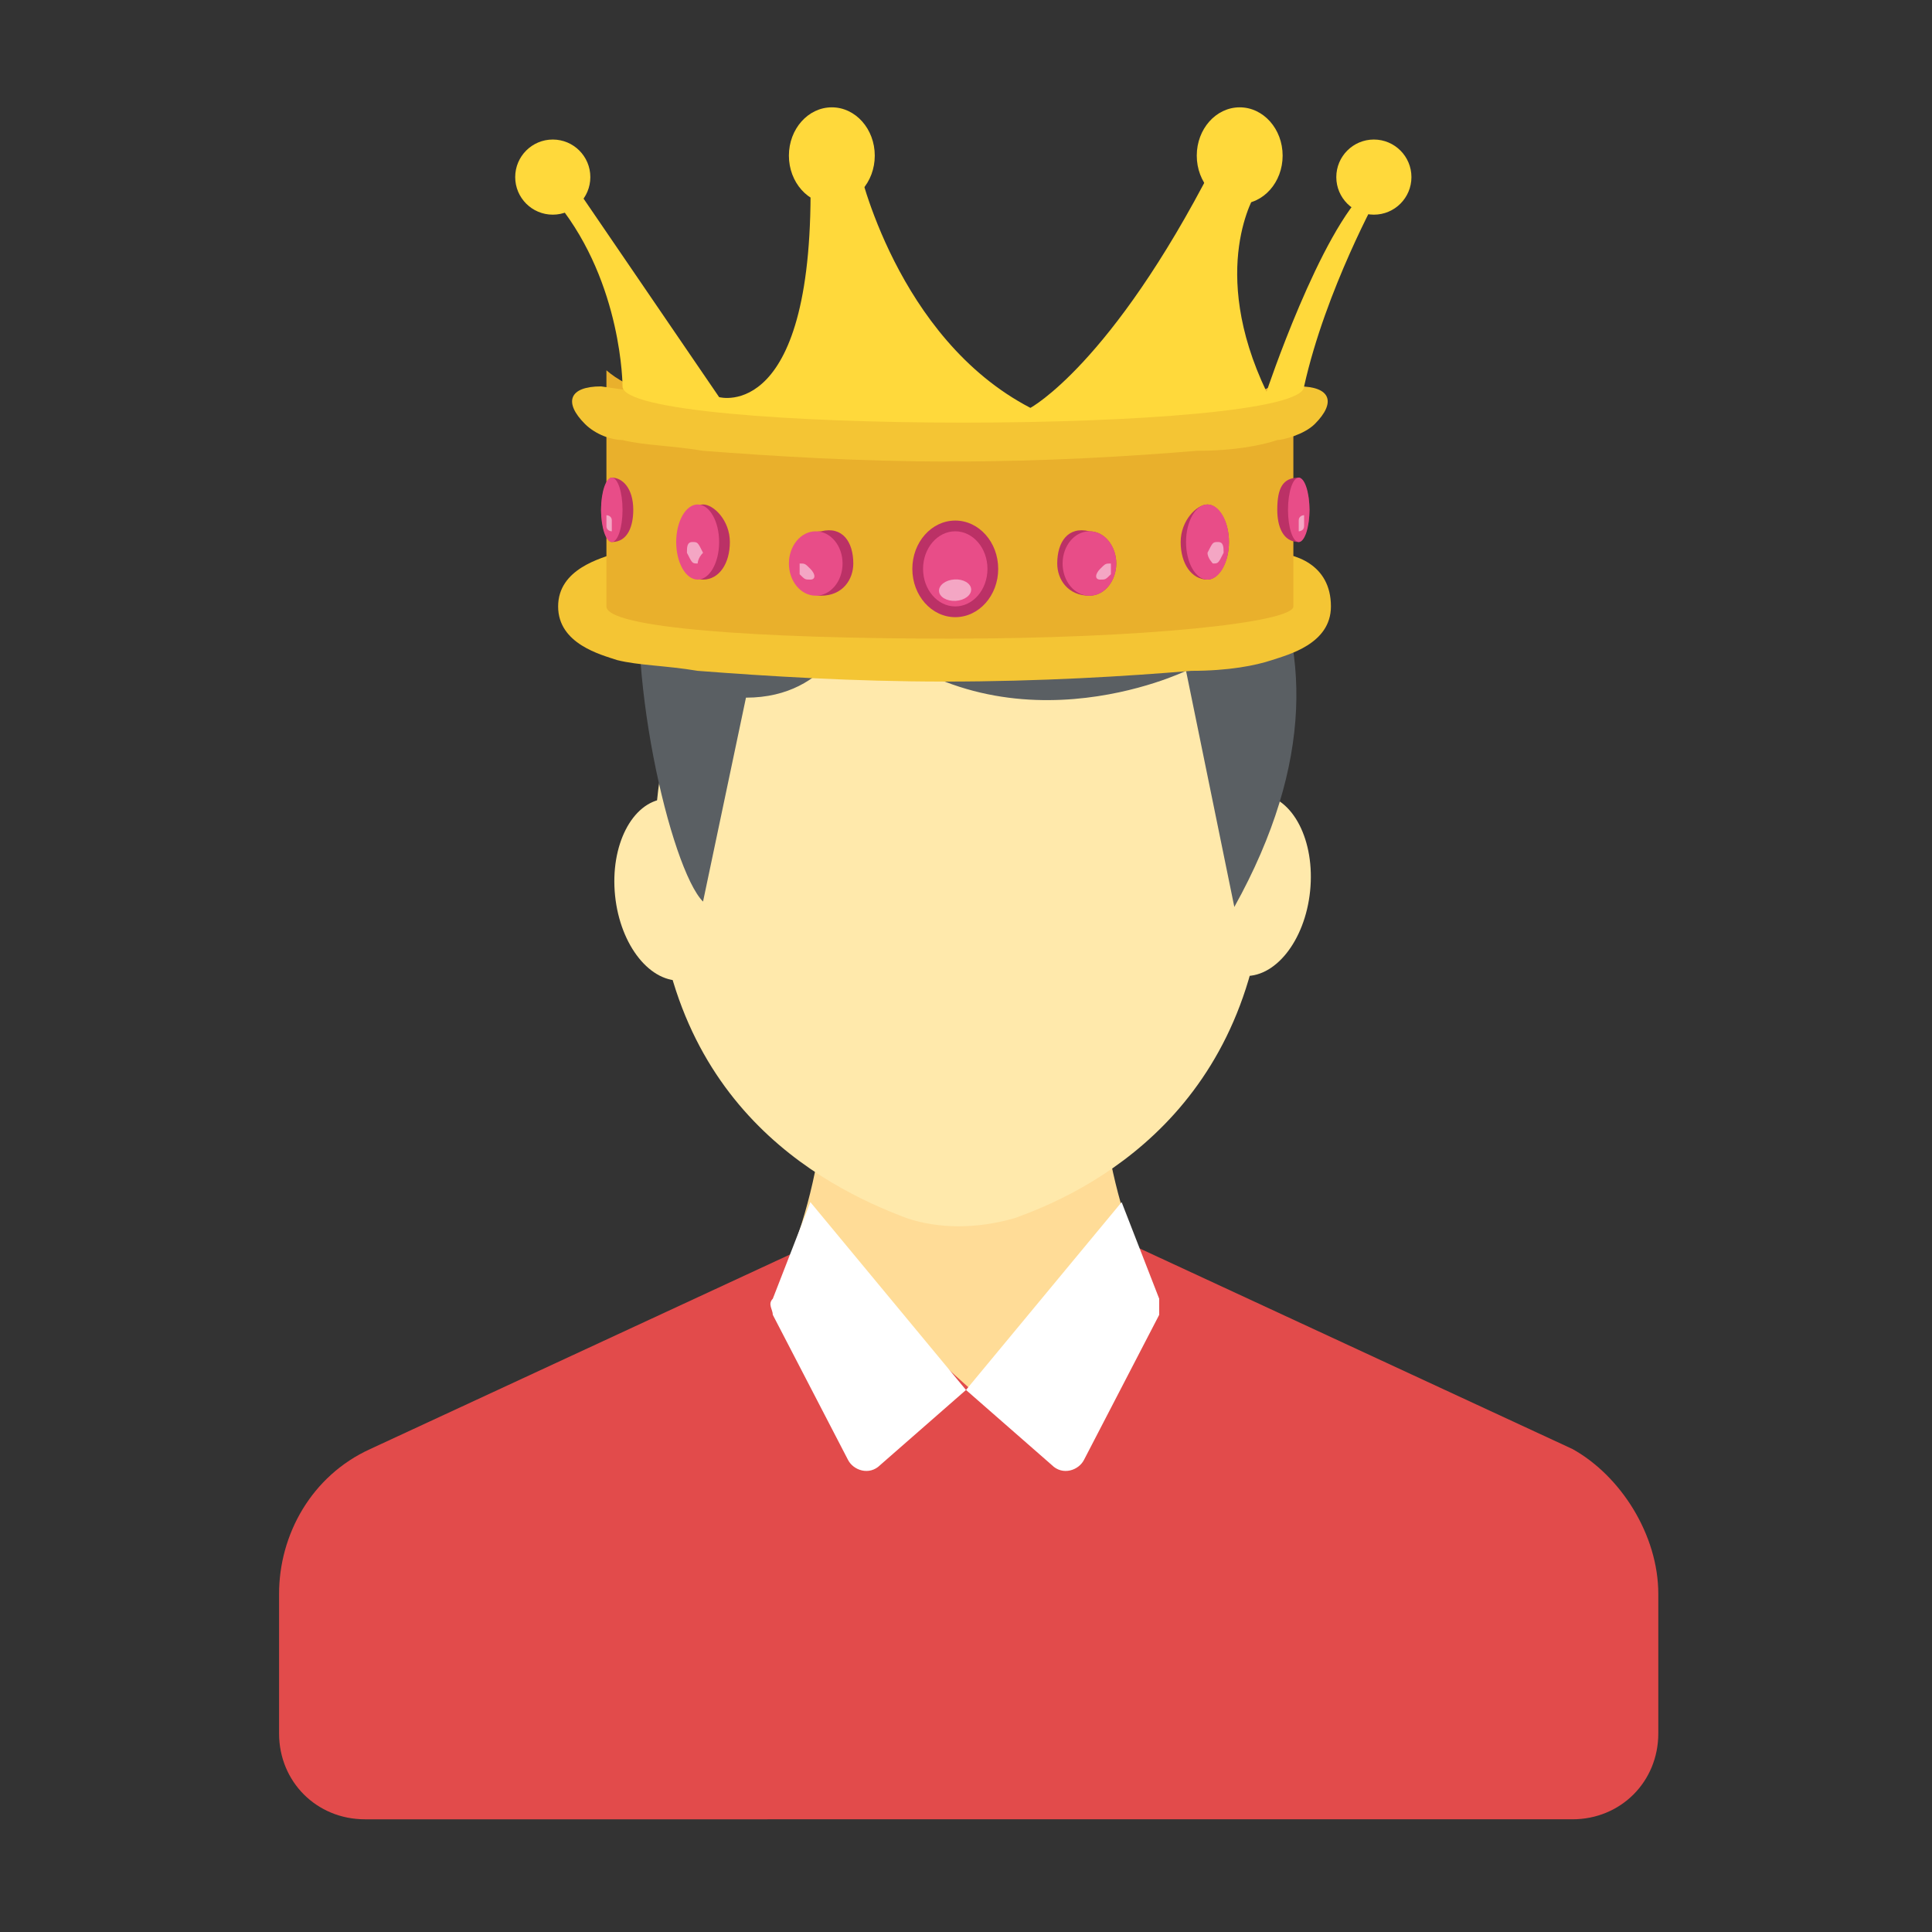 <?xml version="1.0" encoding="utf-8"?>
<!-- Generator: Adobe Illustrator 18.0.0, SVG Export Plug-In . SVG Version: 6.00 Build 0)  -->
<!DOCTYPE svg PUBLIC "-//W3C//DTD SVG 1.1//EN" "http://www.w3.org/Graphics/SVG/1.1/DTD/svg11.dtd">
<svg version="1.1" id="Layer_1" xmlns="http://www.w3.org/2000/svg" xmlns:xlink="http://www.w3.org/1999/xlink" x="0px" y="0px"
	 viewBox="0 0 36 36" enable-background="new 0 0 36 36" xml:space="preserve">
<rect x="0" y="0" width="36" height="36" fill="#333333" stroke="none"/>
<g>
	<g>
		<g>
			<g>
				<g>
					<path fill="#FFD93B" d="M24.8,13.8L24.8,13.8L24.8,13.8z"/>
				</g>
			</g>
			<g>
				<g>
					<g>
						<g>
							<g>
								<g>
									<g>
										<g>
											<g>
												<g>
													<g>
														<g>
															<g>
																<g>
																	<g>
																		<g>
																			<g>
																				<g>
																					<g>
																						<path fill="#FFDC97" d="M20.5,18.9h-5.1v0.8c0,2.1-0.6,4.2-1.9,5.9v3.3h8.9v-3.3c-1.2-1.7-1.9-3.8-1.9-5.9
																							V18.9z"/>
																					</g>
																				</g>
																			</g>
																		</g>
																	</g>
																</g>
															</g>
														</g>
													</g>
												</g>
											</g>
										</g>
									</g>
								</g>
							</g>
						</g>
						<g>
							<g>
								<g>
									<g>
										<path fill="#E24B4B" d="M30.9,29.7v2.6c0,0.9-0.7,1.6-1.6,1.6H6.8c-0.9,0-1.6-0.7-1.6-1.6v-2.6c0-1.1,0.6-2.2,1.7-2.7
											l8.2-3.8l3,2.7l3-2.7l8.2,3.8C30.2,27.5,30.9,28.6,30.9,29.7z"/>
									</g>
								</g>
							</g>
						</g>
						<g>
							<g>
								<g>
									<g>
										<g>
											<path fill="#FFFFFF" d="M21.6,24.5l-1.4,2.7c-0.1,0.2-0.4,0.3-0.6,0.1L18,25.9l2.9-3.5l0.7,1.8
												C21.6,24.3,21.6,24.4,21.6,24.5z"/>
										</g>
									</g>
								</g>
								<g>
									<g>
										<g>
											<path fill="#FFFFFF" d="M15.1,22.4l2.9,3.5l-1.6,1.4c-0.2,0.2-0.5,0.1-0.6-0.1l-1.4-2.7c0-0.1-0.1-0.2,0-0.3L15.1,22.4z"
												/>
										</g>
									</g>
								</g>
							</g>
						</g>
						<g>
							<g>
								<g>
									<g>
										<path fill="#FFE9AB" d="M23.6,15.8c0,4.6-3,6.3-4.7,6.9c-0.7,0.2-1.4,0.2-2,0c-1.6-0.6-4.7-2.2-4.7-6.9
											c0-3.9,2.5-7.1,5.7-7.1C21.1,8.7,23.6,11.9,23.6,15.8z"/>
									</g>
								</g>
							</g>
							<g>
								<g>
									<g>
										<g>
											
												<ellipse transform="matrix(0.995 0.102 -0.102 0.995 1.817 -2.303)" fill="#FFE9AB" cx="23.3" cy="16.5" rx="1.1" ry="1.7"/>
										</g>
									</g>
								</g>
								<g>
									<g>
										<g>
											
												<ellipse transform="matrix(-0.995 0.102 -0.102 -0.995 26.676 31.719)" fill="#FFE9AB" cx="12.5" cy="16.5" rx="1.1" ry="1.7"/>
										</g>
									</g>
								</g>
							</g>
							<g>
								<g>
									<g>
										<path fill="#5A5F63" d="M12,10.2c-0.4,2.2,0.5,6,1.1,6.6l0.8-3.8c1.6,0,2-1.4,2-1.4c2.7,2.6,6.2,0.9,6.2,0.9l0.9,4.4
											c1.5-2.7,1.4-4.9,0.5-6.6H12z"/>
									</g>
								</g>
							</g>
						</g>
					</g>
				</g>
			</g>
		</g>
	</g>
	<g>
		<g>
			<g>
				<g>
					<g>
						<g>
							<path fill="#F4C534" d="M24.8,11.3c0,0.7-0.8,0.9-1.1,1c-0.3,0.1-0.8,0.2-1.5,0.2c-1.2,0.1-2.8,0.2-4.6,0.2
								c-1.7,0-3.3-0.1-4.6-0.2c-0.6-0.1-1.1-0.1-1.5-0.2c-0.3-0.1-1.1-0.3-1.1-1c0-0.7,0.8-0.9,1.1-1c0.3-0.1,0.8-0.2,1.5-0.2
								c1.2-0.1,2.8-0.2,4.6-0.2c1.7,0,3.3,0.1,4.6,0.2c0.6,0.1,1.1,0.1,1.5,0.2C24.1,10.3,24.8,10.5,24.8,11.3z"/>
						</g>
					</g>
				</g>
			</g>
			<g>
				<g>
					<g>
						<g>
							<path fill="#E9B02C" d="M24.1,6.9c-0.6,0.7-2.8,0.9-6.4,0.9s-5.6-0.2-6.4-0.9v4.4c0,0.4,2.8,0.6,6.4,0.6s6.4-0.3,6.4-0.6V6.9
								z"/>
						</g>
					</g>
				</g>
			</g>
			<g>
				<g>
					<g>
						<path fill="#F4C534" d="M24.5,7.9c-0.2,0.2-0.6,0.3-0.7,0.3c-0.3,0.1-0.8,0.2-1.5,0.2c-1.2,0.1-2.8,0.2-4.6,0.2
							c-1.7,0-3.3-0.1-4.6-0.2c-0.6-0.1-1.1-0.1-1.5-0.2c-0.2,0-0.5-0.1-0.7-0.3c-0.4-0.4-0.3-0.7,0.3-0.7c4.8,0.7,9.3,0.9,13,0
							C24.8,7.2,24.9,7.5,24.5,7.9z"/>
					</g>
				</g>
			</g>
			<g>
				<g>
					<g>
						<path fill="#FFD93B" d="M10.6,3.3l2.8,4.1c0,0,1.8,0.5,1.7-4.2l0.9-0.1c0,0,0.7,3.2,3.2,4.5c0,0,1.5-0.8,3.4-4.5l0.8,0.5
							c0,0-0.9,1.4,0.2,3.7c0,0,1-3,1.9-3.8l0.2,0.1c0,0-1,1.8-1.4,3.6c0,0.9-12.7,0.9-12.7,0c0,0,0-1.9-1.2-3.4L10.6,3.3z"/>
					</g>
				</g>
			</g>
			<g>
				<g>
					<g>
						<g>
							<ellipse fill="#FFD93B" cx="23.1" cy="2.9" rx="0.8" ry="0.9"/>
						</g>
					</g>
				</g>
				<g>
					<g>
						<g>
							<ellipse fill="#FFD93B" cx="15.5" cy="2.9" rx="0.8" ry="0.9"/>
						</g>
					</g>
				</g>
				<g>
					<g>
						<g>
							<ellipse fill="#FFD93B" cx="25.6" cy="3.3" rx="0.7" ry="0.7"/>
						</g>
					</g>
				</g>
				<g>
					<g>
						<g>
							<ellipse fill="#FFD93B" cx="10.3" cy="3.3" rx="0.7" ry="0.7"/>
						</g>
					</g>
				</g>
			</g>
		</g>
		<g>
			<g>
				<g>
					<g>
						<path fill="#BB3166" d="M23.8,9.5c0,0.3,0.1,0.6,0.4,0.6c0.1,0,0.2-0.3,0.2-0.6s-0.1-0.6-0.2-0.6C23.9,8.9,23.8,9.1,23.8,9.5z
							"/>
					</g>
				</g>
			</g>
			<g>
				<g>
					<g>
						<ellipse fill="#E84D88" cx="24.2" cy="9.5" rx="0.2" ry="0.6"/>
					</g>
				</g>
			</g>
		</g>
		<g>
			<g>
				<g>
					<g>
						<path fill="#BB3166" d="M22,10.1c0,0.4,0.2,0.7,0.5,0.7c0.2,0,0.4-0.3,0.4-0.7s-0.2-0.7-0.4-0.7C22.3,9.4,22,9.7,22,10.1z"/>
					</g>
				</g>
			</g>
			<g>
				<g>
					<g>
						<ellipse fill="#E84D88" cx="22.5" cy="10.1" rx="0.4" ry="0.7"/>
					</g>
				</g>
			</g>
		</g>
		<g>
			<g>
				<g>
					<g>
						<path fill="#BB3166" d="M19.7,10.5c0,0.3,0.2,0.6,0.6,0.6c0.3,0,0.5-0.3,0.5-0.6c0-0.3-0.2-0.6-0.5-0.6
							C19.9,9.8,19.7,10.1,19.7,10.5z"/>
					</g>
				</g>
			</g>
			<g>
				<g>
					<g>
						<ellipse fill="#E84D88" cx="20.3" cy="10.5" rx="0.5" ry="0.6"/>
					</g>
				</g>
			</g>
		</g>
		<g>
			<g>
				<g>
					<g>
						<ellipse fill="#BB3166" cx="17.8" cy="10.6" rx="0.8" ry="0.9"/>
					</g>
				</g>
			</g>
			<g>
				<g>
					<g>
						<g>
							<ellipse fill="#E84D88" cx="17.8" cy="10.6" rx="0.6" ry="0.7"/>
						</g>
					</g>
				</g>
			</g>
		</g>
		<g>
			<g>
				<g>
					<g>
						<path fill="#BB3166" d="M15.9,10.5c0,0.3-0.2,0.6-0.6,0.6c-0.3,0-0.5-0.3-0.5-0.6c0-0.3,0.2-0.6,0.5-0.6
							C15.7,9.8,15.9,10.1,15.9,10.5z"/>
					</g>
				</g>
			</g>
			<g>
				<g>
					<g>
						<ellipse fill="#E84D88" cx="15.2" cy="10.5" rx="0.5" ry="0.6"/>
					</g>
				</g>
			</g>
		</g>
		<g>
			<g>
				<g>
					<g>
						<path fill="#BB3166" d="M13.6,10.1c0,0.4-0.2,0.7-0.5,0.7c-0.2,0-0.4-0.3-0.4-0.7s0.2-0.7,0.4-0.7
							C13.3,9.4,13.6,9.7,13.6,10.1z"/>
					</g>
				</g>
			</g>
			<g>
				<g>
					<g>
						<ellipse fill="#E84D88" cx="13" cy="10.1" rx="0.4" ry="0.7"/>
					</g>
				</g>
			</g>
		</g>
		<g>
			<g>
				<g>
					<g>
						<g>
							<g>
								<path fill="#BB3166" d="M11.8,9.5c0,0.3-0.1,0.6-0.4,0.6c-0.1,0-0.2-0.3-0.2-0.6s0.1-0.6,0.2-0.6
									C11.6,8.9,11.8,9.1,11.8,9.5z"/>
							</g>
						</g>
					</g>
					<g>
						<g>
							<g>
								<ellipse fill="#E84D88" cx="11.4" cy="9.5" rx="0.2" ry="0.6"/>
							</g>
						</g>
					</g>
				</g>
			</g>
		</g>
		<g opacity="0.5">
			<g>
				<g>
					
						<ellipse transform="matrix(0.998 -5.957613e-002 5.957613e-002 0.998 -0.623 1.079)" fill="#FFFFFF" cx="17.8" cy="11" rx="0.3" ry="0.2"/>
				</g>
			</g>
		</g>
		<g opacity="0.5">
			<g>
				<g>
					<path fill="#FFFFFF" d="M15.1,10.8c-0.1,0-0.1,0-0.2-0.1c0-0.1,0-0.2,0-0.2c0.1,0,0.1,0,0.2,0.1C15.2,10.7,15.2,10.8,15.1,10.8
						z"/>
				</g>
			</g>
		</g>
		<g opacity="0.5">
			<g>
				<g>
					<path fill="#FFFFFF" d="M13,10.5c-0.1,0-0.1,0-0.2-0.2c0-0.1,0-0.2,0.1-0.2c0.1,0,0.1,0,0.2,0.2C13,10.4,13,10.5,13,10.5z"/>
				</g>
			</g>
		</g>
		<g opacity="0.5">
			<g>
				<g>
					<path fill="#FFFFFF" d="M11.4,9.9c0,0-0.1,0-0.1-0.1c0-0.1,0-0.2,0-0.2c0,0,0.1,0,0.1,0.1C11.4,9.8,11.4,9.9,11.4,9.9z"/>
				</g>
			</g>
		</g>
		<g opacity="0.5">
			<g>
				<g>
					<path fill="#FFFFFF" d="M20.5,10.8c0.1,0,0.1,0,0.2-0.1c0-0.1,0-0.2,0-0.2c-0.1,0-0.1,0-0.2,0.1C20.4,10.7,20.4,10.8,20.5,10.8
						z"/>
				</g>
			</g>
		</g>
		<g opacity="0.5">
			<g>
				<g>
					<path fill="#FFFFFF" d="M22.6,10.5c0.1,0,0.1,0,0.2-0.2c0-0.1,0-0.2-0.1-0.2c-0.1,0-0.1,0-0.2,0.2
						C22.5,10.4,22.6,10.5,22.6,10.5z"/>
				</g>
			</g>
		</g>
		<g opacity="0.5">
			<g>
				<g>
					<path fill="#FFFFFF" d="M24.2,9.9c0,0,0.1,0,0.1-0.1c0-0.1,0-0.2,0-0.2c0,0-0.1,0-0.1,0.1C24.2,9.8,24.2,9.9,24.2,9.9z"/>
				</g>
			</g>
		</g>
	</g>
</g>
</svg>
